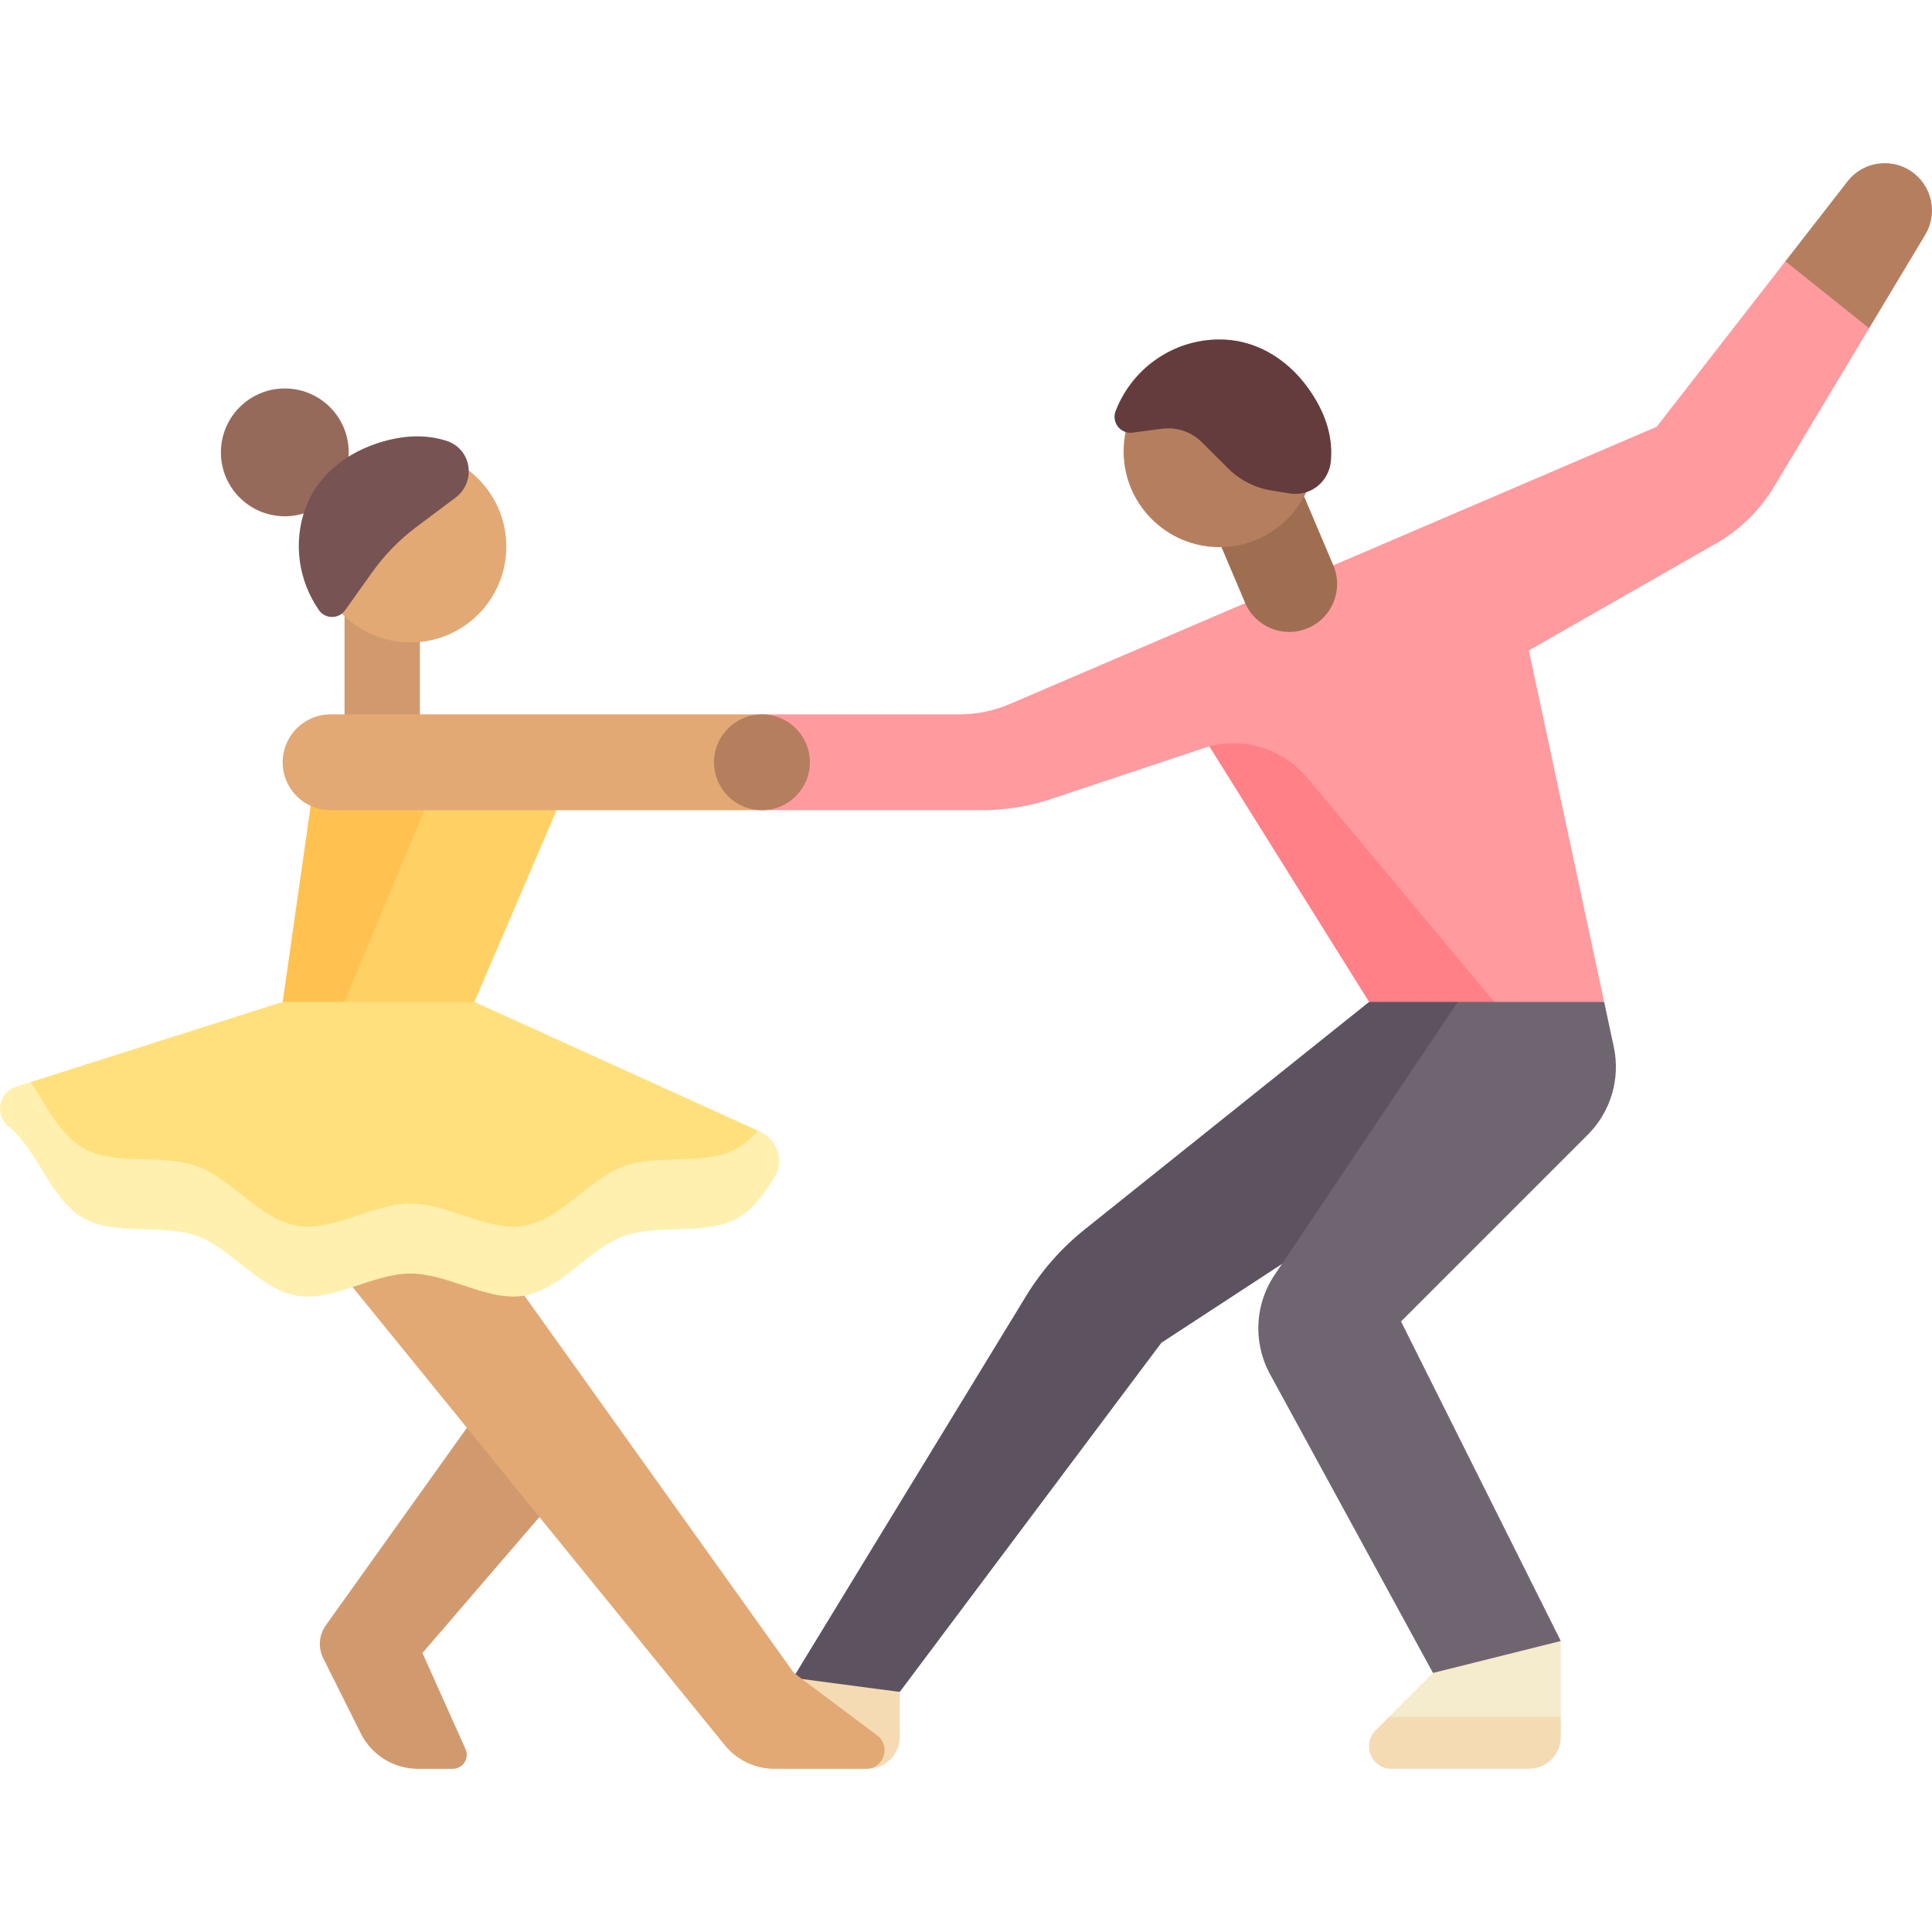<svg width="512" height="512" viewBox="0 0 512 512" fill="none" xmlns="http://www.w3.org/2000/svg">
<rect x="0" y="0" width="512" height="512" fill="#333333" stroke="none"/>
<g clip-path="url(#clip0_185_145)">
<rect width="512" height="512" fill="white"/>
<g clip-path="url(#clip1_185_145)">
<path d="M91.309 158.26H111.27V194.602H91.309V158.26Z" fill="#D19A6E"/>
<path d="M362.82 265.522L287.445 325.822C281.289 330.747 276.039 336.709 271.933 343.439L207.75 448.643L238.447 448.378L307.779 355.847L397.399 297.277L409.395 250.703L362.82 265.522Z" fill="#5D5360"/>
<path d="M210.396 444.672L208.014 468.753H229.978C232.224 468.753 234.378 467.86 235.966 466.272C237.554 464.684 238.446 462.531 238.446 460.285V448.377L210.396 444.672Z" fill="#F4DBB3"/>
<path d="M427.668 277.412L425.119 265.516L389.636 260.582L338.201 337.247C335.428 341.13 333.804 345.715 333.516 350.478C333.228 355.241 334.286 359.989 336.571 364.178L379.756 443.35L397.99 445.677L413.628 434.882L371.288 350.202L420.791 300.699C423.79 297.7 425.99 293.998 427.191 289.93C428.393 285.863 428.557 281.559 427.668 277.412Z" fill="#6F6571"/>
<path d="M489.41 69.168L473.14 69.247L439.032 113.099L267.594 186.572C263.378 188.379 258.838 189.311 254.251 189.311H201.927V214.715H260.052C266.423 214.715 272.753 213.688 278.797 211.673L320.479 197.779L395.983 265.523H425.119L405.159 172.375L454.828 143.992C461.127 140.393 466.396 135.235 470.128 129.014L495.341 86.992L489.41 69.168Z" fill="#FF9A9F"/>
<path d="M321.112 197.631L320.48 197.778L362.82 265.522H395.984L346.388 206.093C343.372 202.48 339.412 199.775 334.949 198.281C330.486 196.787 325.696 196.562 321.112 197.631Z" fill="#FF8086"/>
<path d="M151.12 392.541L125.716 375.605L86.34 430.733C85.445 431.986 84.909 433.459 84.789 434.993C84.668 436.528 84.969 438.066 85.657 439.442L95.632 459.392C97.039 462.206 99.201 464.572 101.876 466.225C104.552 467.879 107.635 468.755 110.78 468.754H119.979C122.673 468.754 124.472 465.976 123.37 463.518L111.957 438.058L151.12 392.541Z" fill="#D19A6E"/>
<path d="M90.353 206.246L83.22 270.777L108.78 273.99L125.716 265.522L151.12 206.246H90.353Z" fill="#FFD064"/>
<path d="M115.131 208.893L82.647 211.35L74.908 265.523L89.75 269.233C97.398 250.802 114.312 210.121 115.131 208.893Z" fill="#FFC250"/>
<path d="M210.396 443.349L125.716 324.797L66.44 307.861L192.082 462.497C193.67 464.452 195.674 466.027 197.948 467.11C200.221 468.192 202.708 468.753 205.226 468.753H229.494C234.227 468.753 236.235 462.728 232.449 459.889L210.396 443.349Z" fill="#E2A975"/>
<path d="M125.716 265.521H74.908L8.098 286.766C8.098 286.766 2.365 294.667 5.769 297.526C13.296 303.849 13.402 310.153 21.961 315.105C30.441 320.011 42.955 316.804 52.282 320.2C61.446 323.537 68.8 334.254 78.626 335.975C88.182 337.649 98.745 330.646 108.781 330.646C118.815 330.646 129.375 338.689 138.929 337.015C148.754 335.294 156.108 324.578 165.273 321.242C174.599 317.847 182.78 323.309 191.259 318.403C195.261 316.088 198.107 312.113 200.771 307.888L200.874 299.636L125.716 265.521Z" fill="#FFE07D"/>
<path d="M108.78 170.257C122.81 170.257 134.184 158.883 134.184 144.853C134.184 130.823 122.81 119.449 108.78 119.449C94.75 119.449 83.376 130.823 83.376 144.853C83.376 158.883 94.75 170.257 108.78 170.257Z" fill="#E2A975"/>
<path d="M75.479 136.819C84.833 136.819 92.415 129.237 92.415 119.883C92.415 110.53 84.833 102.947 75.479 102.947C66.126 102.947 58.543 110.53 58.543 119.883C58.543 129.237 66.126 136.819 75.479 136.819Z" fill="#966A5B"/>
<path d="M101.668 116.957C107.873 115.218 113.388 115.201 118.499 116.885C119.943 117.366 121.228 118.233 122.215 119.392C123.203 120.55 123.855 121.957 124.102 123.459C124.634 126.686 123.357 129.896 120.761 131.848L110.398 139.611C105.867 143.008 101.887 147.085 98.601 151.698L91.447 161.733C91.052 162.286 90.53 162.737 89.924 163.046C89.318 163.354 88.646 163.512 87.966 163.507C87.287 163.502 86.62 163.335 86.019 163.018C85.419 162.702 84.904 162.245 84.517 161.688C79.001 153.721 77.666 143.615 80.959 134.646C84.04 126.227 91.595 119.778 101.668 116.957Z" fill="#785353"/>
<path d="M87.61 214.715H201.928V189.311H87.61C80.595 189.311 74.908 194.998 74.908 202.013C74.908 209.028 80.595 214.715 87.61 214.715Z" fill="#E2A975"/>
<path d="M315.43 125.487L329.953 159.728C332.692 166.186 340.148 169.201 346.606 166.462C353.064 163.723 356.079 156.267 353.34 149.809L338.817 115.568L315.43 125.487Z" fill="#9F6E50"/>
<path d="M495.341 86.992L510.216 62.201C511.652 59.807 512.247 57.002 511.906 54.232C511.565 51.462 510.308 48.885 508.334 46.911C503.01 41.587 494.225 42.134 489.604 48.077L473.14 69.246L495.341 86.992Z" fill="#B57F5F"/>
<path d="M323.176 145.001C337.206 145.001 348.58 133.628 348.58 119.597C348.58 105.567 337.206 94.193 323.176 94.193C309.146 94.193 297.772 105.567 297.772 119.597C297.772 133.628 309.146 145.001 323.176 145.001Z" fill="#B57F5F"/>
<path d="M295.653 108.926C300.278 96.992 311.899 89.383 324.587 89.989C333.687 90.433 342.162 95.721 347.811 104.504C351.634 110.445 353.236 116.24 352.698 122.22C352.579 123.525 352.196 124.792 351.571 125.944C350.945 127.095 350.092 128.107 349.062 128.918C347.188 130.37 344.907 131.049 342.583 130.853C342.349 130.833 342.117 130.805 341.885 130.769L337.052 130.013C332.606 129.298 328.571 127.248 325.395 124.075L318.545 117.231C315.736 114.421 311.862 113.124 307.903 113.628L300.149 114.65C298.679 114.858 297.187 114.242 296.266 113.069C295.813 112.491 295.518 111.805 295.411 111.078C295.303 110.352 295.387 109.61 295.653 108.926Z" fill="#643C3E"/>
<path d="M201.928 214.715C208.943 214.715 214.63 209.028 214.63 202.013C214.63 194.997 208.943 189.311 201.928 189.311C194.913 189.311 189.226 194.997 189.226 202.013C189.226 209.028 194.913 214.715 201.928 214.715Z" fill="#B57F5F"/>
<path d="M372.335 465.186L413.628 454.993V434.881L379.756 443.349L368.113 454.992C364.351 458.754 367.015 465.186 372.335 465.186Z" fill="#F5EBCD"/>
<path d="M368.113 454.993L364.546 458.56C360.784 462.322 363.449 468.753 368.769 468.753H405.161C407.407 468.753 409.561 467.861 411.149 466.273C412.737 464.685 413.629 462.531 413.629 460.285V454.992L368.113 454.993Z" fill="#F4DBB3"/>
<path d="M201.48 299.915L200.871 299.638C199.319 301.462 197.601 303.048 195.588 304.213C187.109 309.119 174.597 305.667 165.271 309.062C156.107 312.398 148.752 323.115 138.927 324.835C129.373 326.509 118.813 318.977 108.779 318.977C98.743 318.977 88.181 326.508 78.624 324.834C68.799 323.113 61.445 312.396 52.28 309.059C42.953 305.663 30.439 309.113 21.959 304.207C15.773 300.627 12.353 293.076 8.097 286.768L4.251 287.991C-0.414 289.474 -1.506 295.535 2.308 298.603C2.417 298.691 2.525 298.78 2.633 298.87C10.16 305.193 13.401 317.779 21.96 322.732C30.44 327.638 42.954 324.188 52.281 327.584C61.445 330.921 68.799 341.638 78.625 343.359C88.181 345.033 98.744 337.502 108.78 337.502C118.814 337.502 129.374 345.034 138.928 343.36C148.753 341.639 156.107 330.923 165.272 327.587C174.598 324.192 187.11 327.644 195.589 322.738C199.614 320.409 202.47 316.401 205.147 312.149C207.883 307.802 206.156 302.038 201.48 299.915Z" fill="#FFF0AF"/>
</g>
</g>
<defs>
<clipPath id="clip0_185_145">
<rect width="512" height="512" fill="white"/>
</clipPath>
<clipPath id="clip1_185_145">
<rect width="512" height="512" fill="white"/>
</clipPath>
</defs>
</svg>
